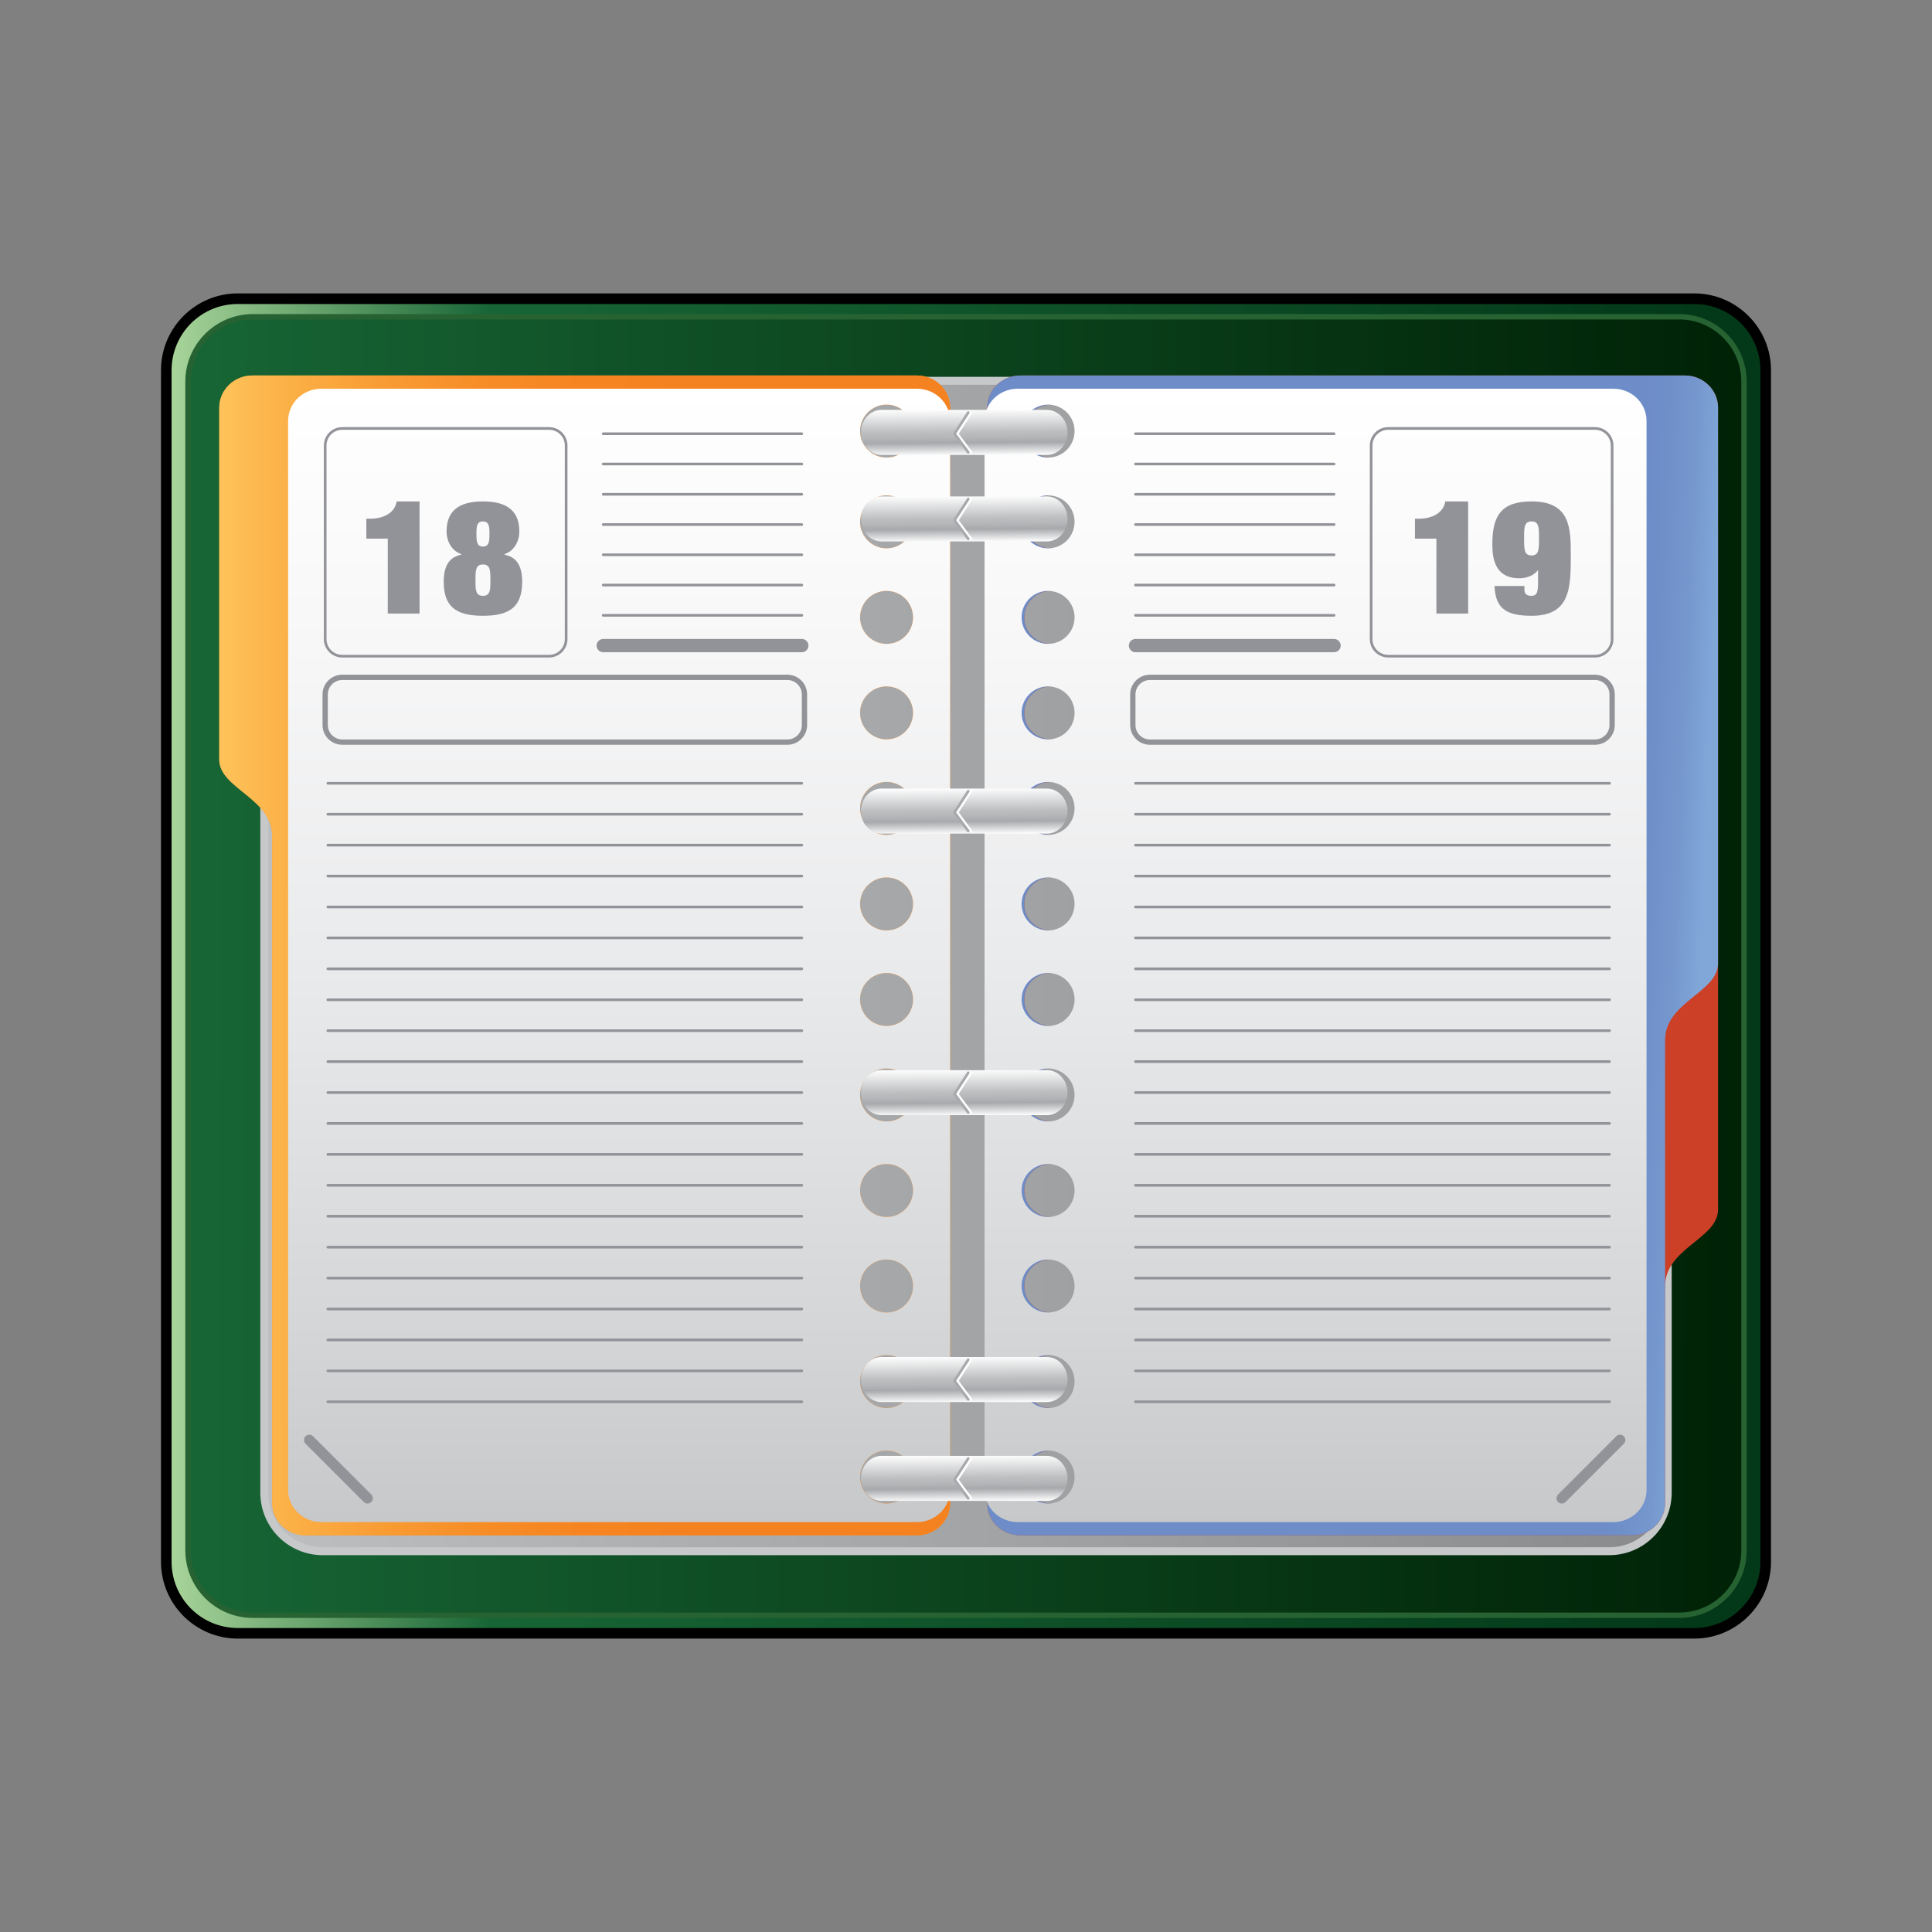 <svg:svg xmlns:dc="http://purl.org/dc/elements/1.1/" xmlns:ns2="http://web.resource.org/cc/" xmlns:rdf="http://www.w3.org/1999/02/22-rdf-syntax-ns#" xmlns:svg="http://www.w3.org/2000/svg" enable-background="new 0 0 608 508" height="729.6" version="1.1" viewBox="-60.8 -110.8 729.6 729.6" width="729.6" x="0px" y="0px" xml:space="preserve">
<svg:rect x="-60.8" y="-110.8" width="729.6" height="729.6" fill="#808080" stroke="none"/>
<svg:g id="cuir">
		<svg:linearGradient gradientUnits="userSpaceOnUse" id="SVGID_1_" x1="2" x2="606" y1="254" y2="254">
			<svg:stop offset="0" stop-color="#AAD69B" />
			<svg:stop offset=".203" stop-color="#176535" />
			<svg:stop offset=".956" stop-color="#033919" />
		</svg:linearGradient>
		<svg:path clip-rule="evenodd" d="m579 506h-550c-14.888 0-27-12.112-27-27.001v-450c0-14.888 12.112-27 27-27h550c14.889 0 27 12.112 27 27v450c0 14.89-12.11 27-27 27z" fill="url(#SVGID_1_)" fill-rule="evenodd" />
		<svg:path d="m579 4c13.811 0 25 11.19 25 25v450c0 13.811-11.189 25-25 25h-550c-13.81 0-25-11.189-25-25v-450c0-13.81 11.19-25 25-25h550m0-4h-550c-15.991 0-29 13.009-29 29v450c0 15.99 13.009 29 29 29h550c15.99 0 29-13.01 29-29v-450c0-15.991-13.01-29-29-29z" />
	<svg:linearGradient gradientUnits="userSpaceOnUse" id="SVGID_2_" x1="9.815" x2="597.43" y1="253.49" y2="254.51">
		<svg:stop offset="0" stop-color="#176535" />
		<svg:stop offset="1" stop-color="#002206" />
	</svg:linearGradient>
	<svg:path clip-rule="evenodd" d="m34.681 8.824h538.64c13.525 0 24.487 10.972 24.487 24.518v441.32c0 13.545-10.962 24.518-24.487 24.518h-538.64c-13.525 0-24.487-10.973-24.487-24.518v-441.32c0.001-13.544 10.963-24.516 24.488-24.516z" fill="url(#SVGID_2_)" fill-rule="evenodd" stroke="#276332" stroke-width="2.026" />
			<svg:linearGradient gradientUnits="userSpaceOnUse" id="SVGID_3_" x1="39" x2="569" y1="254" y2="254">
				<svg:stop offset="0" stop-color="#BCBEC0" />
				<svg:stop offset=".973" stop-color="#8A8C8E" />
			</svg:linearGradient>
			<svg:path clip-rule="evenodd" d="m61.08 33h485.84c12.19 0 22.08 9.89 22.08 22.1v397.8c0 12.21-9.891 22.1-22.08 22.1h-485.84c-12.19 0-22.08-9.89-22.08-22.1v-397.8c0-12.21 9.89-22.1 22.08-22.1z" fill="url(#SVGID_3_)" fill-rule="evenodd" />
			<svg:path d="m61.08 33h485.84c12.19 0 22.08 9.89 22.08 22.1v397.8c0 12.21-9.891 22.1-22.08 22.1h-485.84c-12.19 0-22.08-9.89-22.08-22.1v-397.8c0-12.21 9.89-22.1 22.08-22.1z" fill="none" stroke="#C6C8CA" stroke-linecap="round" stroke-linejoin="round" stroke-width="3" />
</svg:g>
<svg:g clip-rule="evenodd" fill-rule="evenodd" id="feuilles">
	<svg:path d="m34.5 31c-6.9 0-12.5 5.44-12.5 12.15v132.85c0 11 20 14.5 20 29v251.85c0 6.71 5.6 12.15 12.5 12.15h231c6.9 0 12.5-5.439 12.5-12.149v-413.7c0-6.71-5.6-12.15-12.5-12.15h-251zm229.5 21c0-5.52 4.48-10 10-10s10 4.48 10 10-4.48 10-10 10-10-4.48-10-10zm0 34.27c0-5.52 4.48-10 10-10s10 4.48 10 10c0 5.53-4.48 10-10 10s-10-4.47-10-10zm0 36.08c0-5.53 4.48-10 10-10s10 4.47 10 10c0 5.52-4.48 10-10 10s-10-4.48-10-10zm0 36.07c0-5.52 4.48-10 10-10s10 4.48 10 10-4.48 10-10 10-10-4.48-10-10zm0 36.07c0-5.52 4.48-10 10-10s10 4.48 10 10c0 5.52-4.48 10-10 10s-10-4.48-10-10zm0 36.07c0-5.52 4.48-10 10-10s10 4.48 10 10c0 5.53-4.48 10-10 10s-10-4.47-10-10zm0 36.08c0-5.529 4.48-10 10-10s10 4.471 10 10c0 5.521-4.48 10-10 10s-10-4.48-10-10zm0 36.07c0-5.521 4.48-10 10-10s10 4.479 10 10-4.48 10-10 10-10-4.48-10-10zm0 36.07c0-5.521 4.48-10 10-10s10 4.479 10 10c0 5.52-4.48 10-10 10s-10-4.48-10-10zm0 36.07c0-5.52 4.48-10 10-10s10 4.48 10 10c0 5.53-4.48 10-10 10s-10-4.47-10-10zm0 36.08c0-5.53 4.48-10 10-10s10 4.47 10 10c0 5.52-4.48 10-10 10s-10-4.48-10-10zm0 36.07c0-5.52 4.48-10 10-10s10 4.48 10 10-4.48 10-10 10-10-4.48-10-10z" fill="#F8962D" />
	<svg:linearGradient gradientUnits="userSpaceOnUse" id="SVGID_4_" x1="22" x2="298" y1="250" y2="250">
		<svg:stop offset="0" stop-color="#FEC35A" />
		<svg:stop offset=".101" stop-color="#FBAF45" />
		<svg:stop offset=".229" stop-color="#F89B33" />
		<svg:stop offset=".359" stop-color="#F78D27" />
		<svg:stop offset=".49" stop-color="#F68521" />
		<svg:stop offset=".626" stop-color="#F58220" />
	</svg:linearGradient>
	<svg:path d="m34.5 31c-6.9 0-12.5 5.44-12.5 12.15v132.85c0 11 20 14.5 20 29v251.85c0 6.71 5.6 12.15 12.5 12.15h231c6.9 0 12.5-5.439 12.5-12.149v-413.7c0-6.71-5.6-12.15-12.5-12.15h-251zm229.5 21c0-5.52 4.48-10 10-10s10 4.48 10 10-4.48 10-10 10-10-4.48-10-10zm0 34.27c0-5.52 4.48-10 10-10s10 4.48 10 10c0 5.53-4.48 10-10 10s-10-4.47-10-10zm0 36.08c0-5.53 4.48-10 10-10s10 4.47 10 10c0 5.52-4.48 10-10 10s-10-4.48-10-10zm0 36.07c0-5.52 4.48-10 10-10s10 4.48 10 10-4.48 10-10 10-10-4.48-10-10zm0 36.07c0-5.52 4.48-10 10-10s10 4.48 10 10c0 5.52-4.48 10-10 10s-10-4.48-10-10zm0 36.07c0-5.52 4.48-10 10-10s10 4.48 10 10c0 5.53-4.48 10-10 10s-10-4.47-10-10zm0 36.08c0-5.529 4.48-10 10-10s10 4.471 10 10c0 5.521-4.48 10-10 10s-10-4.48-10-10zm0 36.07c0-5.521 4.48-10 10-10s10 4.479 10 10-4.48 10-10 10-10-4.48-10-10zm0 36.07c0-5.521 4.48-10 10-10s10 4.479 10 10c0 5.52-4.48 10-10 10s-10-4.48-10-10zm0 36.07c0-5.52 4.48-10 10-10s10 4.48 10 10c0 5.53-4.48 10-10 10s-10-4.47-10-10zm0 36.08c0-5.53 4.48-10 10-10s10 4.47 10 10c0 5.52-4.48 10-10 10s-10-4.48-10-10zm0 36.07c0-5.52 4.48-10 10-10s10 4.48 10 10-4.48 10-10 10-10-4.48-10-10z" fill="url(#SVGID_4_)" />
	<svg:path d="m575.5 31c6.9 0 12.5 5.44 12.5 12.15v302.85c0 11-20 14.5-20 29v81.851c0 6.71-5.6 12.149-12.5 12.149h-231c-6.9 0-12.5-5.439-12.5-12.149v-413.7c0-6.71 5.6-12.15 12.5-12.15h251zm-229.5 21c0-5.52-4.48-10-10-10s-10 4.48-10 10 4.48 10 10 10 10-4.48 10-10zm0 34.27c0-5.52-4.48-10-10-10s-10 4.48-10 10c0 5.53 4.48 10 10 10s10-4.47 10-10zm0 36.08c0-5.53-4.48-10-10-10s-10 4.47-10 10c0 5.52 4.48 10 10 10s10-4.48 10-10zm0 36.07c0-5.52-4.48-10-10-10s-10 4.48-10 10 4.48 10 10 10 10-4.48 10-10zm0 36.07c0-5.52-4.48-10-10-10s-10 4.48-10 10c0 5.52 4.48 10 10 10s10-4.48 10-10zm0 36.07c0-5.52-4.48-10-10-10s-10 4.48-10 10c0 5.53 4.48 10 10 10s10-4.47 10-10zm0 36.08c0-5.529-4.48-10-10-10s-10 4.471-10 10c0 5.521 4.48 10 10 10s10-4.48 10-10zm0 36.07c0-5.521-4.48-10-10-10s-10 4.479-10 10 4.48 10 10 10 10-4.48 10-10zm0 36.07c0-5.521-4.48-10-10-10s-10 4.479-10 10c0 5.52 4.48 10 10 10s10-4.48 10-10zm0 36.07c0-5.52-4.48-10-10-10s-10 4.48-10 10c0 5.53 4.48 10 10 10s10-4.47 10-10zm0 36.08c0-5.53-4.48-10-10-10s-10 4.47-10 10c0 5.52 4.48 10 10 10s10-4.48 10-10zm0 36.07c0-5.52-4.48-10-10-10s-10 4.48-10 10 4.48 10 10 10 10-4.48 10-10z" fill="#CC4027" />
	<svg:linearGradient gradientUnits="userSpaceOnUse" id="SVGID_5_" x1="581.52" x2="549.52" y1="255.48" y2="254.15">
		<svg:stop offset="0" stop-color="#81A7D8" />
		<svg:stop offset=".325" stop-color="#7597CE" />
		<svg:stop offset=".656" stop-color="#6F8FC9" />
		<svg:stop offset="1" stop-color="#6D8CC8" />
	</svg:linearGradient>
	<svg:path d="m575.5 31c6.9 0 12.5 5.44 12.5 12.15v209.85c0 11-20 14.5-20 29v174.85c0 6.71-5.6 12.149-12.5 12.149h-231c-6.9 0-12.5-5.439-12.5-12.149v-413.7c0-6.71 5.6-12.15 12.5-12.15h251zm-229.5 21c0-5.52-4.48-10-10-10s-10 4.48-10 10 4.48 10 10 10 10-4.48 10-10zm0 34.27c0-5.52-4.48-10-10-10s-10 4.48-10 10c0 5.53 4.48 10 10 10s10-4.47 10-10zm0 36.08c0-5.53-4.48-10-10-10s-10 4.47-10 10c0 5.52 4.48 10 10 10s10-4.48 10-10zm0 36.07c0-5.52-4.48-10-10-10s-10 4.48-10 10 4.48 10 10 10 10-4.48 10-10zm0 36.07c0-5.52-4.48-10-10-10s-10 4.48-10 10c0 5.52 4.48 10 10 10s10-4.48 10-10zm0 36.07c0-5.52-4.48-10-10-10s-10 4.48-10 10c0 5.53 4.48 10 10 10s10-4.47 10-10zm0 36.08c0-5.529-4.48-10-10-10s-10 4.471-10 10c0 5.521 4.48 10 10 10s10-4.48 10-10zm0 36.07c0-5.521-4.48-10-10-10s-10 4.479-10 10 4.48 10 10 10 10-4.48 10-10zm0 36.07c0-5.521-4.48-10-10-10s-10 4.479-10 10c0 5.52 4.48 10 10 10s10-4.48 10-10zm0 36.07c0-5.52-4.48-10-10-10s-10 4.48-10 10c0 5.53 4.48 10 10 10s10-4.47 10-10zm0 36.08c0-5.53-4.48-10-10-10s-10 4.47-10 10c0 5.52 4.48 10 10 10s10-4.48 10-10zm0 36.07c0-5.52-4.48-10-10-10s-10 4.48-10 10 4.48 10 10 10 10-4.48 10-10z" fill="url(#SVGID_5_)" />
	<svg:linearGradient gradientUnits="userSpaceOnUse" id="SVGID_6_" x1="173" x2="173" y1="36.666" y2="463.33">
		<svg:stop offset="0" stop-color="#fff" />
		<svg:stop offset=".226" stop-color="#F7F7F8" />
		<svg:stop offset=".515" stop-color="#E9EAEB" />
		<svg:stop offset=".839" stop-color="#D4D5D7" />
		<svg:stop offset="1" stop-color="#C6C8CA" />
	</svg:linearGradient>
	<svg:path d="m60.5 36c-6.9 0-12.5 5.44-12.5 12.15v403.7c0 6.71 5.6 12.15 12.5 12.15h225c6.9 0 12.5-5.439 12.5-12.149v-403.7c0-6.71-5.6-12.15-12.5-12.15h-225zm203.5 16c0-5.52 4.48-10 10-10s10 4.48 10 10-4.48 10-10 10-10-4.48-10-10zm0 34.27c0-5.52 4.48-10 10-10s10 4.48 10 10c0 5.53-4.48 10-10 10s-10-4.47-10-10zm0 36.08c0-5.53 4.48-10 10-10s10 4.47 10 10c0 5.52-4.48 10-10 10s-10-4.48-10-10zm0 36.07c0-5.52 4.48-10 10-10s10 4.48 10 10-4.48 10-10 10-10-4.48-10-10zm0 36.07c0-5.52 4.48-10 10-10s10 4.48 10 10c0 5.52-4.48 10-10 10s-10-4.48-10-10zm0 36.07c0-5.52 4.48-10 10-10s10 4.48 10 10c0 5.53-4.48 10-10 10s-10-4.47-10-10zm0 36.08c0-5.529 4.48-10 10-10s10 4.471 10 10c0 5.521-4.48 10-10 10s-10-4.48-10-10zm0 36.07c0-5.521 4.48-10 10-10s10 4.479 10 10-4.48 10-10 10-10-4.48-10-10zm0 36.07c0-5.521 4.48-10 10-10s10 4.479 10 10c0 5.52-4.48 10-10 10s-10-4.48-10-10zm0 36.07c0-5.52 4.48-10 10-10s10 4.48 10 10c0 5.53-4.48 10-10 10s-10-4.47-10-10zm0 36.08c0-5.53 4.48-10 10-10s10 4.47 10 10c0 5.52-4.48 10-10 10s-10-4.48-10-10zm0 36.07c0-5.52 4.48-10 10-10s10 4.48 10 10-4.48 10-10 10-10-4.48-10-10z" fill="url(#SVGID_6_)" />
	<svg:linearGradient gradientUnits="userSpaceOnUse" id="SVGID_7_" x1="436" x2="436" y1="36.666" y2="464">
		<svg:stop offset="0" stop-color="#fff" />
		<svg:stop offset=".226" stop-color="#F7F7F8" />
		<svg:stop offset=".515" stop-color="#E9EAEB" />
		<svg:stop offset=".839" stop-color="#D4D5D7" />
		<svg:stop offset="1" stop-color="#C6C8CA" />
	</svg:linearGradient>
	<svg:path d="m548.5 36c6.9 0 12.5 5.44 12.5 12.15v403.7c0 6.71-5.6 12.149-12.5 12.149h-225c-6.9 0-12.5-5.439-12.5-12.149v-403.7c0-6.71 5.6-12.15 12.5-12.15h225zm-203.5 16c0-5.52-4.48-10-10-10s-10 4.48-10 10 4.48 10 10 10 10-4.48 10-10zm0 34.27c0-5.52-4.48-10-10-10s-10 4.48-10 10c0 5.53 4.48 10 10 10s10-4.47 10-10zm0 36.08c0-5.53-4.48-10-10-10s-10 4.47-10 10c0 5.52 4.48 10 10 10s10-4.48 10-10zm0 36.07c0-5.52-4.48-10-10-10s-10 4.48-10 10 4.48 10 10 10 10-4.48 10-10zm0 36.07c0-5.52-4.48-10-10-10s-10 4.48-10 10c0 5.52 4.48 10 10 10s10-4.48 10-10zm0 36.07c0-5.52-4.48-10-10-10s-10 4.48-10 10c0 5.53 4.48 10 10 10s10-4.47 10-10zm0 36.08c0-5.529-4.48-10-10-10s-10 4.471-10 10c0 5.521 4.48 10 10 10s10-4.48 10-10zm0 36.07c0-5.521-4.48-10-10-10s-10 4.479-10 10 4.48 10 10 10 10-4.48 10-10zm0 36.07c0-5.521-4.48-10-10-10s-10 4.479-10 10c0 5.52 4.48 10 10 10s10-4.48 10-10zm0 36.07c0-5.52-4.48-10-10-10s-10 4.48-10 10c0 5.53 4.48 10 10 10s10-4.47 10-10zm0 36.08c0-5.53-4.48-10-10-10s-10 4.47-10 10c0 5.52 4.48 10 10 10s10-4.48 10-10zm0 36.07c0-5.52-4.48-10-10-10s-10 4.48-10 10 4.48 10 10 10 10-4.48 10-10z" fill="url(#SVGID_7_)" />
</svg:g>
<svg:g id="&#233;critures">
	<svg:path clip-rule="evenodd" d="m68.45 51h78.1c3.56 0 6.45 2.89 6.45 6.45v73.1c0 3.56-2.89 6.45-6.45 6.45h-78.1c-3.561 0-6.45-2.89-6.45-6.45v-73.1c0-3.56 2.89-6.45 6.45-6.45z" fill="none" fill-rule="evenodd" stroke="#919398" stroke-linecap="round" stroke-linejoin="round" />
		<svg:path clip-rule="evenodd" d="m68.45 145h168.1c3.56 0 6.45 2.89 6.45 6.45v11.55c0 3.56-2.89 6.45-6.45 6.45h-168.1c-3.561 0-6.45-2.89-6.45-6.45v-11.55c0-3.56 2.89-6.45 6.45-6.45z" fill="none" fill-rule="evenodd" stroke="#919398" stroke-linecap="round" stroke-linejoin="round" stroke-width="2" />
	<svg:g clip-rule="evenodd" fill="none" fill-rule="evenodd" stroke="#919398" stroke-linecap="round" stroke-linejoin="round">
			<svg:line x1="63" x2="242" y1="185" y2="185" />
			<svg:line x1="63" x2="242" y1="266.75" y2="266.75" />
			<svg:line x1="63" x2="242" y1="348.5" y2="348.5" />
			<svg:line x1="63" x2="242" y1="196.68" y2="196.68" />
			<svg:line x1="63" x2="242" y1="278.43" y2="278.43" />
			<svg:line x1="63" x2="242" y1="360.18" y2="360.18" />
			<svg:line x1="63" x2="242" y1="208.36" y2="208.36" />
			<svg:line x1="63" x2="242" y1="290.11" y2="290.11" />
			<svg:line x1="63" x2="242" y1="371.86" y2="371.86" />
			<svg:line x1="63" x2="242" y1="220.04" y2="220.04" />
			<svg:line x1="63" x2="242" y1="301.79" y2="301.79" />
			<svg:line x1="63" x2="242" y1="383.54" y2="383.54" />
			<svg:line x1="63" x2="242" y1="231.71" y2="231.71" />
			<svg:line x1="63" x2="242" y1="313.46" y2="313.46" />
			<svg:line x1="63" x2="242" y1="395.21" y2="395.21" />
			<svg:line x1="63" x2="242" y1="243.39" y2="243.39" />
			<svg:line x1="63" x2="242" y1="325.14" y2="325.14" />
			<svg:line x1="63" x2="242" y1="406.89" y2="406.89" />
			<svg:line x1="63" x2="242" y1="255.07" y2="255.07" />
			<svg:line x1="63" x2="242" y1="336.82" y2="336.82" />
			<svg:line x1="63" x2="242" y1="418.57" y2="418.57" />
	</svg:g>
	<svg:g clip-rule="evenodd" fill="none" fill-rule="evenodd" stroke="#919398" stroke-linecap="round" stroke-linejoin="round">
			<svg:line x1="167" x2="242" y1="53" y2="53" />
			<svg:line x1="167" x2="242" y1="64.43" y2="64.43" />
			<svg:line x1="167" x2="242" y1="75.86" y2="75.86" />
			<svg:line x1="167" x2="242" y1="87.29" y2="87.29" />
			<svg:line x1="167" x2="242" y1="98.71" y2="98.71" />
			<svg:line x1="167" x2="242" y1="110.14" y2="110.14" />
			<svg:line x1="167" x2="242" y1="121.57" y2="121.57" />
			<svg:line stroke-width="5" x1="167" x2="242" y1="133" y2="133" />
	</svg:g>
	<svg:path clip-rule="evenodd" d="m541.55 51h-78.1c-3.561 0-6.45 2.89-6.45 6.45v73.1c0 3.56 2.89 6.45 6.45 6.45h78.1c3.56 0 6.45-2.89 6.45-6.45v-73.1c0-3.56-2.89-6.45-6.45-6.45z" fill="none" fill-rule="evenodd" stroke="#919398" stroke-linecap="round" stroke-linejoin="round" />
		<svg:path clip-rule="evenodd" d="m541.55 145h-168.1c-3.561 0-6.45 2.89-6.45 6.45v11.55c0 3.56 2.89 6.45 6.45 6.45h168.1c3.56 0 6.45-2.89 6.45-6.45v-11.55c0-3.56-2.89-6.45-6.45-6.45z" fill="none" fill-rule="evenodd" stroke="#919398" stroke-linecap="round" stroke-linejoin="round" stroke-width="2" />
	<svg:g clip-rule="evenodd" fill="none" fill-rule="evenodd" stroke="#919398" stroke-linecap="round" stroke-linejoin="round">
			<svg:line x1="547" x2="368" y1="185" y2="185" />
			<svg:line x1="547" x2="368" y1="266.75" y2="266.75" />
			<svg:line x1="547" x2="368" y1="348.5" y2="348.5" />
			<svg:line x1="547" x2="368" y1="196.68" y2="196.68" />
			<svg:line x1="547" x2="368" y1="278.43" y2="278.43" />
			<svg:line x1="547" x2="368" y1="360.18" y2="360.18" />
			<svg:line x1="547" x2="368" y1="208.36" y2="208.36" />
			<svg:line x1="547" x2="368" y1="290.11" y2="290.11" />
			<svg:line x1="547" x2="368" y1="371.86" y2="371.86" />
			<svg:line x1="547" x2="368" y1="220.04" y2="220.04" />
			<svg:line x1="547" x2="368" y1="301.79" y2="301.79" />
			<svg:line x1="547" x2="368" y1="383.54" y2="383.54" />
			<svg:line x1="547" x2="368" y1="231.71" y2="231.71" />
			<svg:line x1="547" x2="368" y1="313.46" y2="313.46" />
			<svg:line x1="547" x2="368" y1="395.21" y2="395.21" />
			<svg:line x1="547" x2="368" y1="243.39" y2="243.39" />
			<svg:line x1="547" x2="368" y1="325.14" y2="325.14" />
			<svg:line x1="547" x2="368" y1="406.89" y2="406.89" />
			<svg:line x1="547" x2="368" y1="255.07" y2="255.07" />
			<svg:line x1="547" x2="368" y1="336.82" y2="336.82" />
			<svg:line x1="547" x2="368" y1="418.57" y2="418.57" />
	</svg:g>
	<svg:g clip-rule="evenodd" fill="none" fill-rule="evenodd" stroke="#919398" stroke-linecap="round" stroke-linejoin="round">
			<svg:line x1="443" x2="368" y1="53" y2="53" />
			<svg:line x1="443" x2="368" y1="64.43" y2="64.43" />
			<svg:line x1="443" x2="368" y1="75.86" y2="75.86" />
			<svg:line x1="443" x2="368" y1="87.29" y2="87.29" />
			<svg:line x1="443" x2="368" y1="98.71" y2="98.71" />
			<svg:line x1="443" x2="368" y1="110.14" y2="110.14" />
			<svg:line x1="443" x2="368" y1="121.57" y2="121.57" />
			<svg:line stroke-width="5" x1="443" x2="368" y1="133" y2="133" />
	</svg:g>
	<svg:g fill="#919398">
		<svg:path d="m97.64 120.91h-11.997v-28.291h-8.098v-7.537h1.56c4.438 0 9.117-1.854 9.897-6.52h8.638v42.348z" />
		<svg:path d="m121.58 78.562c7.258 0 13.736 2.213 13.736 11.305 0 3.828-2.04 7.477-5.638 8.613v0.12c1.919 0.598 6.718 1.375 6.718 10.228 0 9.092-4.199 12.92-14.815 12.92-10.617 0-14.816-3.828-14.816-12.92 0-8.853 4.799-9.63 6.718-10.228v-0.12c-3.599-1.137-5.639-4.785-5.639-8.613 0-9.094 6.48-11.307 13.74-11.307zm0 23.808c-2.819 0-2.819 2.333-2.819 5.981 0 3.529 0 5.862 2.819 5.862s2.819-2.333 2.819-5.862c0-3.65 0-5.98-2.82-5.98zm0-16.271c-2.459 0-2.459 2.333-2.459 4.726s0 4.785 2.459 4.785c2.459 0 2.459-2.393 2.459-4.785s0-4.726-2.46-4.726z" />
	</svg:g>
	<svg:g fill="#919398">
		<svg:path d="m493.64 120.91h-11.997v-28.291h-8.098v-7.537h1.56c4.439 0 9.117-1.854 9.897-6.52h8.638v42.348z" />
		<svg:path d="m514.88 110.5v1.376c0 1.495 0.78 2.333 2.579 2.333 2.34 0 2.579-1.615 2.579-5.682v-3.948h-0.119c-1.56 2.034-4.259 2.991-6.958 2.991-9.298 0-10.197-7.597-10.197-12.86 0-10.826 3.419-16.15 14.815-16.15 14.456 0 14.815 9.75 14.815 19.918 0 12.501 0 23.268-14.815 23.268-9.237 0-13.676-2.512-13.976-11.245h11.28zm-0.12-18.001c0 4.127 0 6.46 2.819 6.46s2.819-2.333 2.819-6.46c0-4.067 0-6.4-2.819-6.4s-2.82 2.333-2.82 6.4z" />
	</svg:g>
		<svg:line clip-rule="evenodd" fill="none" fill-rule="evenodd" stroke="#919398" stroke-linecap="round" stroke-linejoin="round" stroke-width="4" x1="56" x2="78" y1="433" y2="455" />
		<svg:line clip-rule="evenodd" fill="none" fill-rule="evenodd" stroke="#919398" stroke-linecap="round" stroke-linejoin="round" stroke-width="4" x1="551" x2="529" y1="433" y2="455" />
</svg:g>
<svg:g clip-rule="evenodd" fill-rule="evenodd" id="anneaux_1_">
		<svg:linearGradient gradientUnits="userSpaceOnUse" id="SVGID_8_" x1="303.41" x2="303.26" y1="61.262" y2="43.623">
			<svg:stop offset="0" stop-color="#fff" />
			<svg:stop offset=".275" stop-color="#A7A9AC" />
			<svg:stop offset=".404" stop-color="#B5B7B9" />
			<svg:stop offset=".505" stop-color="#BCBEC0" />
			<svg:stop offset="1" stop-color="#fff" />
		</svg:linearGradient>
		<svg:path d="m271.57 44v0.021c-4.04 0.31-7.23 3.989-7.23 8.479s3.19 8.17 7.23 8.48v0.02h62.98c4.3 0 7.79-3.81 7.79-8.5 0-4.689-3.49-8.5-7.79-8.5h-62.98z" fill="url(#SVGID_8_)" />
			<svg:polyline fill="none" points="305.84 45 300.67 53 305.84 60" stroke="#fff" stroke-linecap="round" stroke-linejoin="round" />
			<svg:polyline fill="none" points="304.84 45 299.67 53 304.84 60" stroke="#A7A9AC" stroke-linecap="round" stroke-linejoin="round" />
		<svg:linearGradient gradientUnits="userSpaceOnUse" id="SVGID_9_" x1="303.41" x2="303.26" y1="93.93" y2="76.29">
			<svg:stop offset="0" stop-color="#fff" />
			<svg:stop offset=".275" stop-color="#A7A9AC" />
			<svg:stop offset=".404" stop-color="#B5B7B9" />
			<svg:stop offset=".505" stop-color="#BCBEC0" />
			<svg:stop offset="1" stop-color="#fff" />
		</svg:linearGradient>
		<svg:path d="m271.57 76.667v0.021c-4.04 0.31-7.23 3.989-7.23 8.479s3.19 8.17 7.23 8.48v0.02h62.98c4.3 0 7.79-3.81 7.79-8.5 0-4.689-3.49-8.5-7.79-8.5h-62.98z" fill="url(#SVGID_9_)" />
			<svg:polyline fill="none" points="305.84 77.667 300.67 85.667 305.84 92.667" stroke="#fff" stroke-linecap="round" stroke-linejoin="round" />
			<svg:polyline fill="none" points="304.84 77.667 299.67 85.667 304.84 92.667" stroke="#A7A9AC" stroke-linecap="round" stroke-linejoin="round" />
		<svg:linearGradient gradientUnits="userSpaceOnUse" id="SVGID_10_" x1="303.41" x2="303.26" y1="204.26" y2="186.62">
			<svg:stop offset="0" stop-color="#fff" />
			<svg:stop offset=".275" stop-color="#A7A9AC" />
			<svg:stop offset=".404" stop-color="#B5B7B9" />
			<svg:stop offset=".505" stop-color="#BCBEC0" />
			<svg:stop offset="1" stop-color="#fff" />
		</svg:linearGradient>
		<svg:path d="m271.57 187v0.021c-4.04 0.31-7.23 3.989-7.23 8.479s3.19 8.17 7.23 8.48v0.02h62.98c4.3 0 7.79-3.81 7.79-8.5 0-4.689-3.49-8.5-7.79-8.5h-62.98z" fill="url(#SVGID_10_)" />
			<svg:polyline fill="none" points="305.84 188 300.67 196 305.84 203" stroke="#fff" stroke-linecap="round" stroke-linejoin="round" />
			<svg:polyline fill="none" points="304.84 188 299.67 196 304.84 203" stroke="#A7A9AC" stroke-linecap="round" stroke-linejoin="round" />
		<svg:linearGradient gradientUnits="userSpaceOnUse" id="SVGID_11_" x1="303.41" x2="303.26" y1="310.6" y2="292.96">
			<svg:stop offset="0" stop-color="#fff" />
			<svg:stop offset=".275" stop-color="#A7A9AC" />
			<svg:stop offset=".404" stop-color="#B5B7B9" />
			<svg:stop offset=".505" stop-color="#BCBEC0" />
			<svg:stop offset="1" stop-color="#fff" />
		</svg:linearGradient>
		<svg:path d="m271.57 293.33v0.021c-4.04 0.31-7.23 3.989-7.23 8.479s3.19 8.17 7.23 8.48v0.02h62.98c4.3 0 7.79-3.81 7.79-8.5 0-4.689-3.49-8.5-7.79-8.5h-62.98z" fill="url(#SVGID_11_)" />
			<svg:polyline fill="none" points="305.84 294.33 300.67 302.33 305.84 309.33" stroke="#fff" stroke-linecap="round" stroke-linejoin="round" />
			<svg:polyline fill="none" points="304.84 294.33 299.67 302.33 304.84 309.33" stroke="#A7A9AC" stroke-linecap="round" stroke-linejoin="round" />
		<svg:linearGradient gradientUnits="userSpaceOnUse" id="SVGID_12_" x1="303.41" x2="303.26" y1="418.93" y2="401.29">
			<svg:stop offset="0" stop-color="#fff" />
			<svg:stop offset=".275" stop-color="#A7A9AC" />
			<svg:stop offset=".404" stop-color="#B5B7B9" />
			<svg:stop offset=".505" stop-color="#BCBEC0" />
			<svg:stop offset="1" stop-color="#fff" />
		</svg:linearGradient>
		<svg:path d="m271.57 401.67v0.021c-4.04 0.31-7.23 3.989-7.23 8.479s3.19 8.17 7.23 8.48v0.02h62.98c4.3 0 7.79-3.81 7.79-8.5 0-4.689-3.49-8.5-7.79-8.5h-62.98z" fill="url(#SVGID_12_)" />
			<svg:polyline fill="none" points="305.84 402.67 300.67 410.67 305.84 417.67" stroke="#fff" stroke-linecap="round" stroke-linejoin="round" />
			<svg:polyline fill="none" points="304.84 402.67 299.67 410.67 304.84 417.67" stroke="#A7A9AC" stroke-linecap="round" stroke-linejoin="round" />
		<svg:linearGradient gradientUnits="userSpaceOnUse" id="SVGID_13_" x1="303.41" x2="303.26" y1="456.26" y2="438.62">
			<svg:stop offset="0" stop-color="#fff" />
			<svg:stop offset=".275" stop-color="#A7A9AC" />
			<svg:stop offset=".404" stop-color="#B5B7B9" />
			<svg:stop offset=".505" stop-color="#BCBEC0" />
			<svg:stop offset="1" stop-color="#fff" />
		</svg:linearGradient>
		<svg:path d="m271.57 439v0.021c-4.04 0.31-7.23 3.989-7.23 8.479s3.19 8.17 7.23 8.48v0.02h62.98c4.3 0 7.79-3.81 7.79-8.5 0-4.689-3.49-8.5-7.79-8.5h-62.98z" fill="url(#SVGID_13_)" />
			<svg:polyline fill="none" points="305.84 440 300.67 448 305.84 455" stroke="#fff" stroke-linecap="round" stroke-linejoin="round" />
			<svg:polyline fill="none" points="304.84 440 299.67 448 304.84 455" stroke="#A7A9AC" stroke-linecap="round" stroke-linejoin="round" />
</svg:g>
</svg:svg>